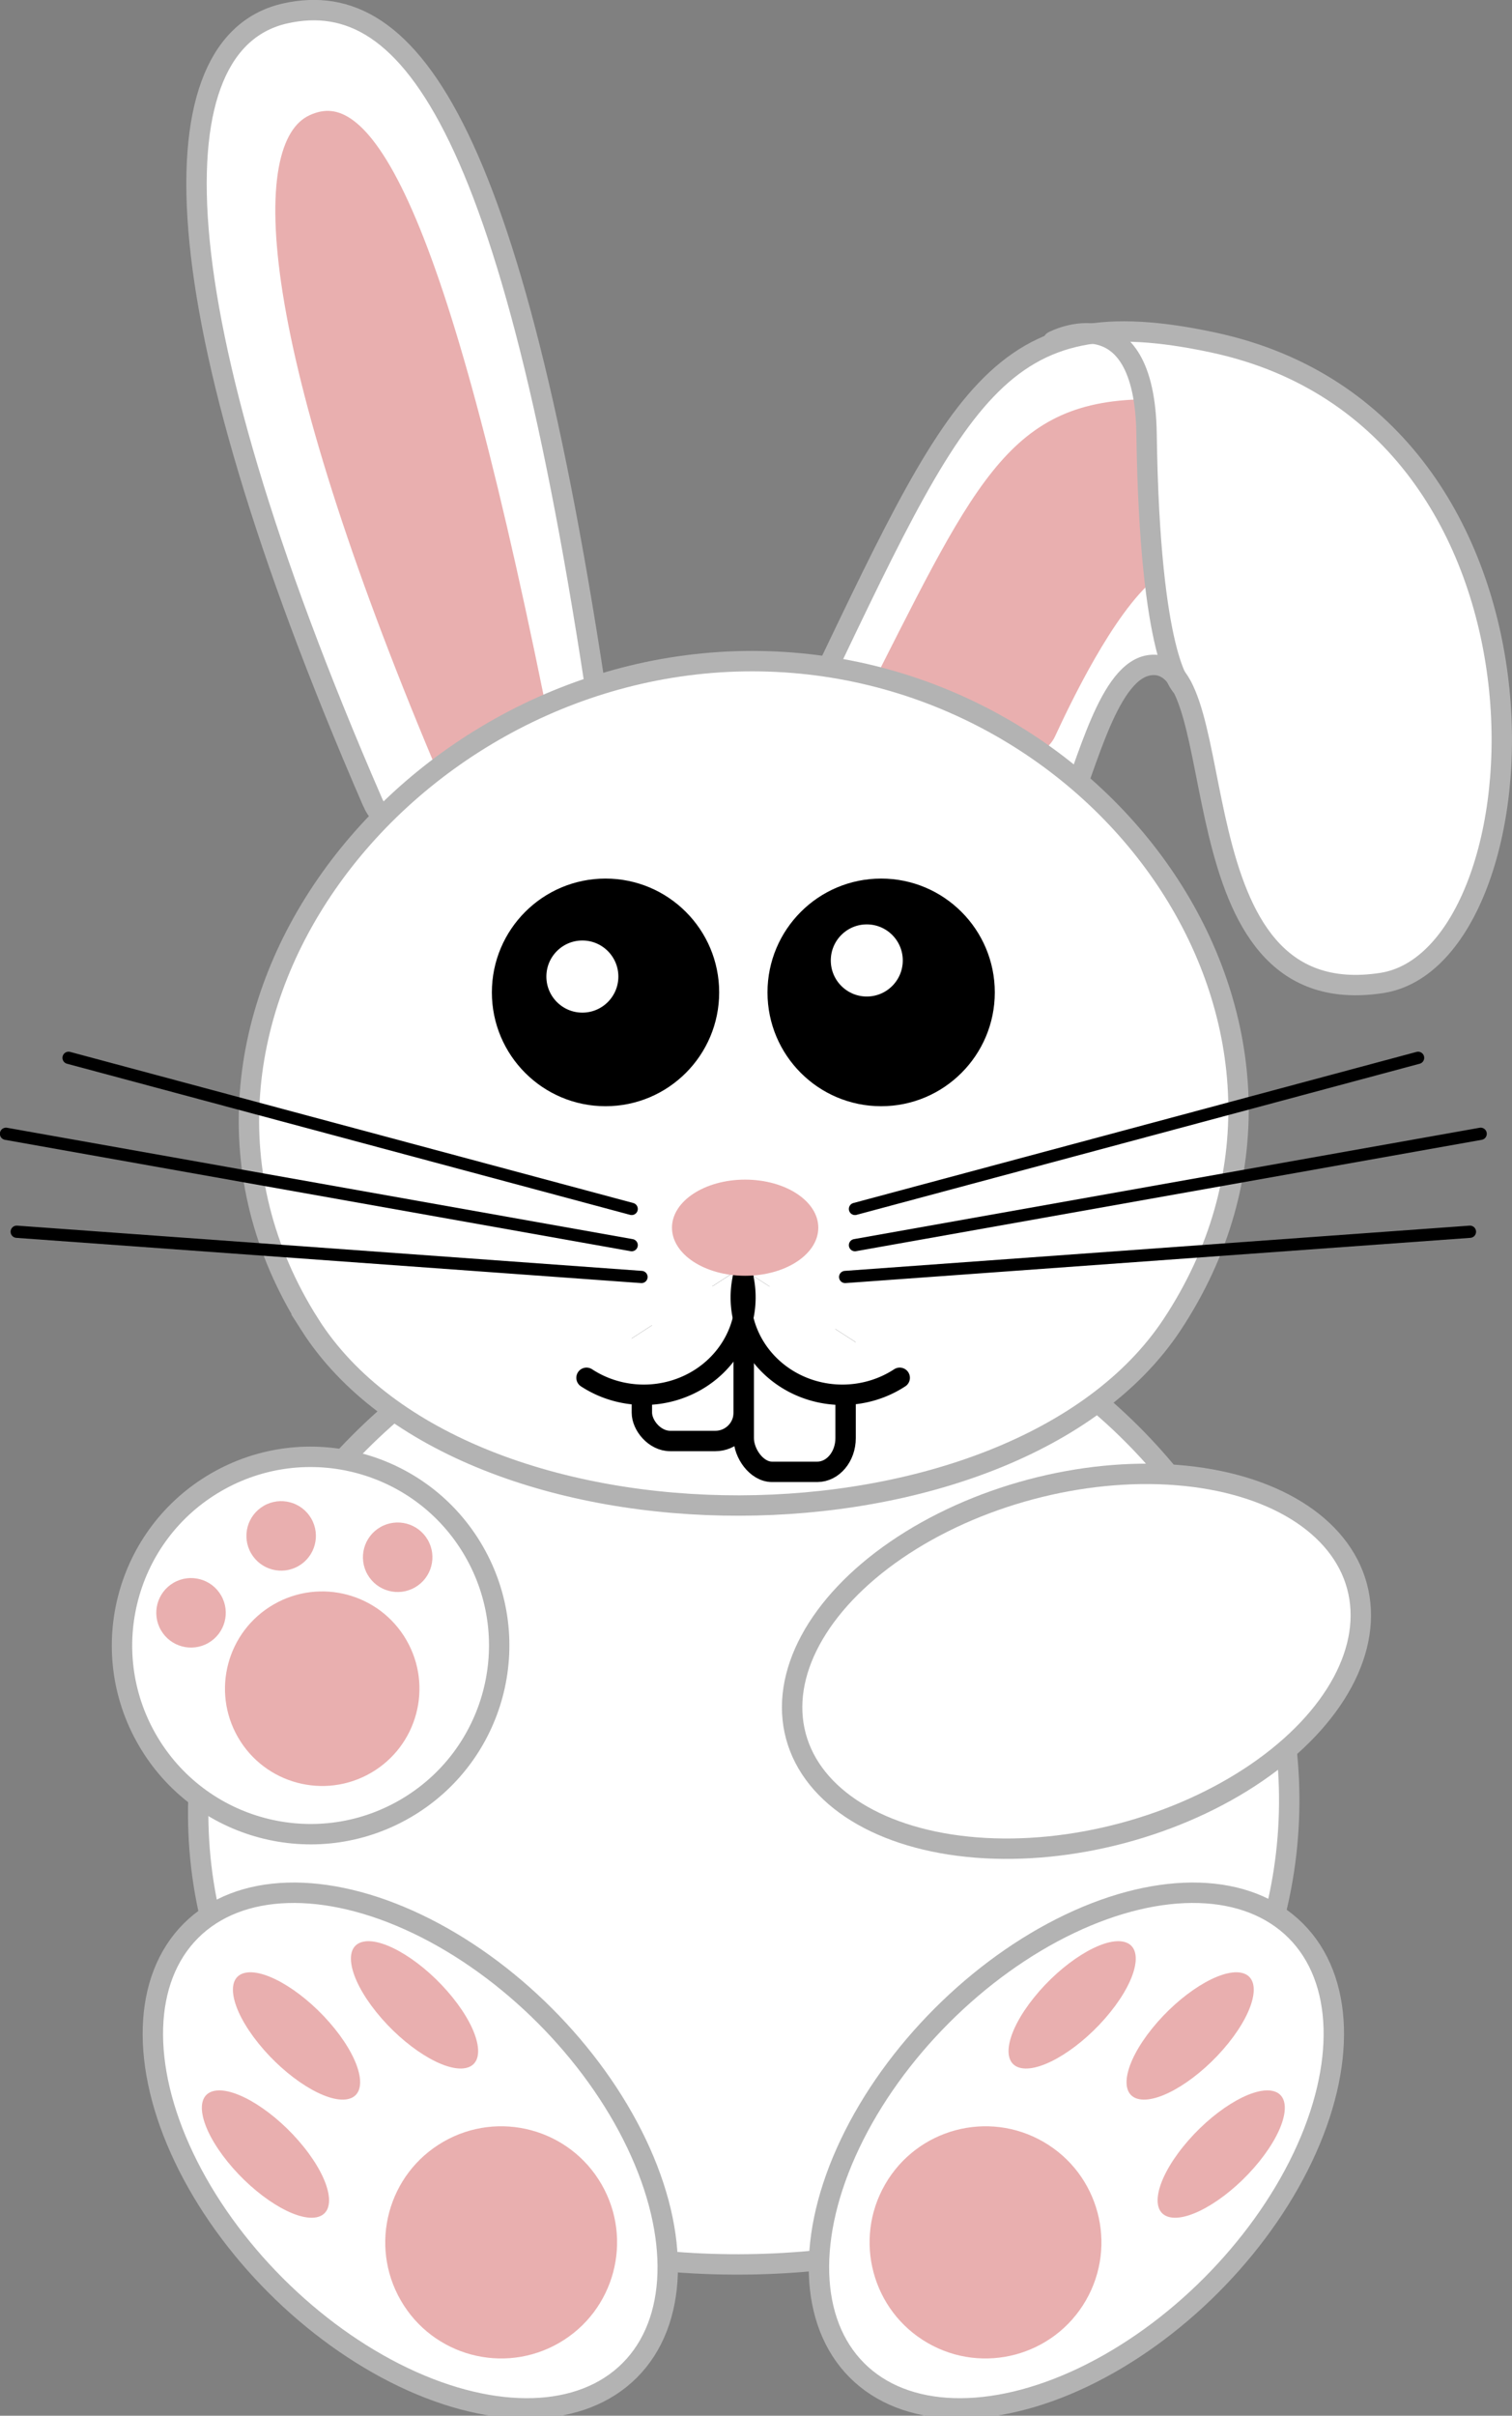 <?xml version="1.0" encoding="UTF-8" standalone="no"?>
<!-- Created with Inkscape (http://www.inkscape.org/) -->

<svg
   xmlns:dc="http://purl.org/dc/elements/1.1/"
   xmlns:cc="http://creativecommons.org/ns#"
   xmlns:rdf="http://www.w3.org/1999/02/22-rdf-syntax-ns#"
   xmlns:svg="http://www.w3.org/2000/svg"
   xmlns="http://www.w3.org/2000/svg"
   xmlns:sodipodi="http://sodipodi.sourceforge.net/DTD/sodipodi-0.dtd"
   xmlns:inkscape="http://www.inkscape.org/namespaces/inkscape"
   width="98.106mm"
   height="156.676mm"
   viewBox="0 0 98.106 156.676"
   version="1.1"
   id="svg8"
   inkscape:version="0.92.4 (5da689c313, 2019-01-14)"
   sodipodi:docname="bunny.svg"
   inkscape:export-filename="E:\munka\my_svg_drawings\bunny.png"
   inkscape:export-xdpi="10.375529"
   inkscape:export-ydpi="10.375529">
  <rect x="0" y="0" width="98.106" height="156.676" fill="#808080" stroke="none"/>
  <defs
     id="defs2">
    <inkscape:path-effect
       effect="spiro"
       id="path-effect5567"
       is_visible="true" />
    <inkscape:path-effect
       effect="spiro"
       id="path-effect5563"
       is_visible="true" />
    <inkscape:path-effect
       effect="spiro"
       id="path-effect5531"
       is_visible="true" />
    <inkscape:path-effect
       effect="spiro"
       id="path-effect5531-3"
       is_visible="true" />
  </defs>
  <sodipodi:namedview
     id="base"
     pagecolor="#ffffff"
     bordercolor="#666666"
     borderopacity="1.0"
     inkscape:pageopacity="0.0"
     inkscape:pageshadow="2"
     inkscape:zoom="0.98994949"
     inkscape:cx="-122.62526"
     inkscape:cy="272.4281"
     inkscape:document-units="mm"
     inkscape:current-layer="layer1"
     showgrid="false"
     inkscape:window-width="1920"
     inkscape:window-height="1017"
     inkscape:window-x="-8"
     inkscape:window-y="-8"
     inkscape:window-maximized="1"
     fit-margin-top="0"
     fit-margin-left="0"
     fit-margin-right="0"
     fit-margin-bottom="0"
     showguides="false" />
  <g
     inkscape:label="Layer 1"
     inkscape:groupmode="layer"
     id="layer1"
     transform="translate(-54.884,-66.585)">
    <path
       style="fill:#ffffff;fill-rule:evenodd;stroke:#b3b3b3;stroke-width:1.323;stroke-linecap:butt;stroke-linejoin:miter;stroke-miterlimit:4;stroke-dasharray:none;stroke-opacity:1"
       d="m 123.997,119.529 c -2.056,4.734 -18.383,-2.028 -16.706,-6.909 9.858,-20.613 12.271,-26.843 26.354,-23.812 23.878,5.139 21.746,39.859 10.896,41.53 -13.793,2.123 -9.439,-21.145 -14.981,-20.621 -2.743,0.259 -4.114,6.48 -5.562,9.812 z"
       id="path6592-5"
       inkscape:connector-curvature="0"
       sodipodi:nodetypes="scssss" />
    <path
       style="fill:#ffffff;fill-rule:evenodd;stroke:#b3b3b3;stroke-width:1.323;stroke-linecap:butt;stroke-linejoin:miter;stroke-miterlimit:4;stroke-dasharray:none;stroke-opacity:1"
       d="m 79.062,118.617 c 2.056,4.734 15.684,1.101 14.951,-4.008 C 88.344,75.103 81.599,65.623 73.393,67.455 c -8.363,1.868 -8.544,18.442 5.669,51.162 z"
       id="path6592"
       inkscape:connector-curvature="0"
       sodipodi:nodetypes="ssss" />
    <circle
       style="opacity:1;fill:#ffffff;fill-opacity:1;fill-rule:nonzero;stroke:#000000;stroke-width:1.323;stroke-linecap:round;stroke-linejoin:round;stroke-miterlimit:4;stroke-dasharray:none;stroke-opacity:1"
       id="path883-0-6"
       cx="314.091"
       cy="100.261"
       r="0" />
    <circle
       style="opacity:1;fill:#ffffff;fill-opacity:1;fill-rule:nonzero;stroke:#000000;stroke-width:1.323;stroke-linecap:round;stroke-linejoin:round;stroke-miterlimit:4;stroke-dasharray:none;stroke-opacity:1"
       id="path883-0-62"
       cx="314.091"
       cy="100.261"
       r="0" />
    <circle
       style="opacity:1;fill:#ffffff;fill-opacity:1;fill-rule:nonzero;stroke:#000000;stroke-width:1.323;stroke-linecap:round;stroke-linejoin:round;stroke-miterlimit:4;stroke-dasharray:none;stroke-opacity:1"
       id="path883-0-3"
       cx="314.091"
       cy="100.261"
       r="0" />
    <g
       transform="translate(28.023,-0.912)"
       id="g5352-2" />
    <path
       style="fill:#ffffff;fill-opacity:1;fill-rule:evenodd;stroke:#b3b3b3;stroke-width:1.323;stroke-linecap:butt;stroke-linejoin:miter;stroke-miterlimit:4;stroke-dasharray:none;stroke-opacity:1"
       d="m 72.098,199.688 c 11.041,18.451 50.354,18.247 61.69,0 13.789,-22.196 -4.419,-49.982 -29.429,-50.437 -25.394,-0.462 -45.898,27.648 -32.261,50.437 z"
       id="path9785-0-5"
       inkscape:connector-curvature="0"
       sodipodi:nodetypes="ssss" />
    <path
       sodipodi:nodetypes="ssss"
       inkscape:connector-curvature="0"
       id="path6609"
       d="m 82.391,116.238 c 1.613,3.843 9.315,-0.249 8.448,-4.508 -6.705,-32.936 -11.48,-40.436 -16.148,-38.271 -4.757,2.206 -3.449,16.217 7.7,42.779 z"
       style="fill:#e9afaf;fill-opacity:1;fill-rule:evenodd;stroke:#ffffff;stroke-width:1.323;stroke-linecap:butt;stroke-linejoin:miter;stroke-miterlimit:4;stroke-dasharray:none;stroke-opacity:1" />
    <path
       style="fill:#e9afaf;fill-opacity:1;fill-rule:evenodd;stroke:none;stroke-width:1.323;stroke-linecap:butt;stroke-linejoin:miter;stroke-miterlimit:4;stroke-dasharray:none;stroke-opacity:1"
       d="m 129.081,92.483 c -8.949,0.149 -11.057,5.647 -18.392,20.047 -1.381,3.75 10.95,5.484 12.652,1.813 0.982,-2.116 3.765,-7.978 6.469,-10.217 -0.027,-0.233 -0.059,-0.396 -0.084,-0.645 -0.113,-1.111 -0.212,-2.38 -0.289,-3.829 -0.077,-1.448 -0.133,-3.076 -0.158,-4.905 -0.009,-0.573 -0.039,-1.099 -0.089,-1.579 -0.026,-0.251 -0.072,-0.458 -0.109,-0.685 z"
       id="path6648"
       inkscape:connector-curvature="0" />
    <path
       style="fill:#ffffff;fill-opacity:1;fill-rule:evenodd;stroke:#b3b3b3;stroke-width:1.323;stroke-linecap:butt;stroke-linejoin:miter;stroke-miterlimit:4;stroke-dasharray:none;stroke-opacity:1"
       d="m 74.985,152.491 c 10.015,15.738 45.673,15.565 55.955,0 12.507,-18.933 -4.009,-42.634 -26.693,-43.022 -23.034,-0.394 -41.631,23.583 -29.262,43.022 z"
       id="path9785-0"
       inkscape:connector-curvature="0"
       sodipodi:nodetypes="ssss" />
    <ellipse
       style="opacity:1;fill:#ffffff;fill-opacity:1;fill-rule:nonzero;stroke:#b3b3b3;stroke-width:1.323;stroke-linecap:round;stroke-linejoin:round;stroke-miterlimit:4;stroke-dasharray:none;stroke-opacity:1"
       id="path815-0-8-4-0-0"
       cx="-75.146"
       cy="200.537"
       rx="18.845"
       ry="11.533"
       transform="matrix(-0.966,0.258,0.26,0.966,0,0)" />
    <rect
       style="opacity:1;fill:#ffffff;fill-opacity:1;fill-rule:nonzero;stroke:#000000;stroke-width:1.323;stroke-linecap:round;stroke-linejoin:miter;stroke-miterlimit:4;stroke-dasharray:none;stroke-dashoffset:0;stroke-opacity:1"
       id="rect6511"
       width="6.609"
       height="10.697"
       x="96.532"
       y="149.347"
       ry="1.841"
       rx="1.84" />
    <rect
       style="opacity:1;fill:#ffffff;fill-opacity:1;fill-rule:nonzero;stroke:#000000;stroke-width:1.323;stroke-linecap:round;stroke-linejoin:miter;stroke-miterlimit:4;stroke-dasharray:none;stroke-dashoffset:0;stroke-opacity:1"
       id="rect6511-1"
       width="6.609"
       height="12.698"
       x="103.141"
       y="149.347"
       ry="2.186"
       rx="1.84" />
    <g
       id="g6567"
       transform="matrix(0.92,0,0,0.921,73.112,-6.128)"
       style="stroke-width:1.086">
      <path
         inkscape:connector-curvature="0"
         id="path6561"
         d="m 43.309,175.257 -10.875,-7.021 -10.672,6.89 a 11.698,15.889 89.996 0 0 2.248,1.3 7.167,6.863 0 0 0 0.003,5.2e-4 7.167,6.863 0 0 0 0.708,0.102 7.167,6.863 0 0 0 0.716,0.034 7.167,6.863 0 0 0 0.716,-0.035 7.167,6.863 0 0 0 0.708,-0.103 7.167,6.863 0 0 0 0.694,-0.17 7.167,6.863 0 0 0 0.673,-0.236 7.167,6.863 0 0 0 0.645,-0.299 7.167,6.863 0 0 0 0.566,-0.33 7.167,6.863 0 0 0 0.573,-0.412 7.167,6.863 0 0 0 0.527,-0.465 7.167,6.863 0 0 0 0.475,-0.513 7.167,6.863 0 0 0 0.42,-0.556 7.167,6.863 0 0 0 0.36,-0.593 7.167,6.863 0 0 0 0.296,-0.624 7.167,6.863 0 0 0 0.23,-0.65 7.167,6.863 0 0 0 0.115,-0.444 7.167,6.863 0 0 0 0.184,0.663 7.167,6.863 0 0 0 0.252,0.642 7.167,6.863 0 0 0 0.318,0.615 7.167,6.863 0 0 0 0.38,0.581 7.167,6.863 0 0 0 0.439,0.542 7.167,6.863 0 0 0 0.494,0.497 7.167,6.863 0 0 0 0.543,0.448 7.167,6.863 0 0 0 0.387,0.269 7.167,6.863 0 0 0 0.613,0.354 7.167,6.863 0 0 0 0.647,0.294 7.167,6.863 0 0 0 0.675,0.231 7.167,6.863 0 0 0 0.695,0.165 7.167,6.863 0 0 0 0.71,0.098 7.167,6.863 0 0 0 0.716,0.03 7.167,6.863 0 0 0 0.715,-0.039 7.167,6.863 0 0 0 0.707,-0.107 7.167,6.863 0 0 0 0.693,-0.174 7.167,6.863 0 0 0 0.064,-0.023 11.698,15.889 89.996 0 0 1.645,-0.962 z"
         style="opacity:1;fill:#ffffff;fill-opacity:1;fill-rule:nonzero;stroke:none;stroke-width:1.437;stroke-linecap:round;stroke-linejoin:round;stroke-miterlimit:4;stroke-dasharray:none;stroke-opacity:1" />
      <path
         inkscape:connector-curvature="0"
         id="path815-0-8-4-7-0"
         d="m 32.631,154.915 a 11.698,15.889 89.996 0 0 -15.889,11.698 11.698,15.889 89.996 0 0 5.02,8.513 l 10.672,-6.89 10.875,7.021 a 11.698,15.889 89.996 0 0 5.211,-8.645 11.698,15.889 89.996 0 0 -15.889,-11.697 z"
         style="opacity:1;fill:#ffffff;fill-opacity:1;fill-rule:nonzero;stroke:none;stroke-width:1.437;stroke-linecap:round;stroke-linejoin:round;stroke-miterlimit:4;stroke-dasharray:none;stroke-opacity:1" />
    </g>
    <g
       id="g1047"
       style="stroke-width:0.935"
       transform="matrix(1.069,0,0,1.07,-13.046,8.48)">
      <path
         sodipodi:open="true"
         d="m 108.65,131.682 a 6.168,5.906 0 0 1 -2.578,6.156 6.168,5.906 0 0 1 -6.927,-0.02"
         sodipodi:end="2.1700323"
         sodipodi:start="6.0683178"
         sodipodi:ry="5.9061136"
         sodipodi:rx="6.1677814"
         sodipodi:cy="132.94142"
         sodipodi:cx="102.62453"
         sodipodi:type="arc"
         id="path1010-0"
         style="opacity:1;fill:none;fill-opacity:1;fill-rule:nonzero;stroke:#000000;stroke-width:1.237;stroke-linecap:round;stroke-linejoin:round;stroke-miterlimit:4;stroke-dasharray:none;stroke-opacity:1" />
      <path
         transform="scale(-1,1)"
         sodipodi:open="true"
         d="m -108.65,131.682 a 6.168,5.906 0 0 1 -2.578,6.156 6.168,5.906 0 0 1 -6.927,-0.02"
         sodipodi:end="2.1700323"
         sodipodi:start="6.0683178"
         sodipodi:ry="5.9061136"
         sodipodi:rx="6.1677814"
         sodipodi:cy="132.94142"
         sodipodi:cx="-114.67644"
         sodipodi:type="arc"
         id="path1010-9-0"
         style="opacity:1;fill:none;fill-opacity:1;fill-rule:nonzero;stroke:#000000;stroke-width:1.237;stroke-linecap:round;stroke-linejoin:round;stroke-miterlimit:4;stroke-dasharray:none;stroke-opacity:1" />
    </g>
    <ellipse
       style="opacity:1;fill:#e9afaf;fill-opacity:1;fill-rule:nonzero;stroke:none;stroke-width:1.323;stroke-linecap:round;stroke-linejoin:round;stroke-miterlimit:4;stroke-dasharray:none;stroke-opacity:1"
       id="path967-0-8-6-9"
       cx="-103.232"
       cy="146.21"
       transform="scale(-1,1)"
       rx="4.747"
       ry="3.118" />
    <g
       id="g6675"
       transform="matrix(0.92,0,0,0.921,5.016,21.746)"
       style="stroke-width:1.086">
      <g
         id="g6571"
         style="stroke-width:1.086">
        <ellipse
           style="opacity:1;fill:#000000;fill-opacity:1;fill-rule:nonzero;stroke:#000000;stroke-width:1.437;stroke-linecap:round;stroke-linejoin:round;stroke-miterlimit:4;stroke-dasharray:none;stroke-opacity:1"
           id="path967-0-8-6"
           cx="-116.349"
           cy="118.57"
           transform="scale(-1,1)"
           rx="7.297"
           ry="7.297" />
        <ellipse
           style="opacity:1;fill:#ffffff;fill-opacity:1;fill-rule:nonzero;stroke:#000000;stroke-width:1.437;stroke-linecap:round;stroke-linejoin:round;stroke-miterlimit:4;stroke-dasharray:none;stroke-opacity:1"
           id="path984-1-5-50"
           cx="115.336"
           cy="116.321"
           rx="3.257"
           ry="3.258" />
      </g>
      <g
         id="g6575"
         style="stroke-width:1.086">
        <ellipse
           style="opacity:1;fill:#000000;fill-opacity:1;fill-rule:nonzero;stroke:#000000;stroke-width:1.437;stroke-linecap:round;stroke-linejoin:round;stroke-miterlimit:4;stroke-dasharray:none;stroke-opacity:1"
           id="path967-0-8"
           cx="96.91"
           cy="118.57"
           rx="7.297"
           ry="7.297" />
        <ellipse
           style="opacity:1;fill:#ffffff;fill-opacity:1;fill-rule:nonzero;stroke:#000000;stroke-width:1.437;stroke-linecap:round;stroke-linejoin:round;stroke-miterlimit:4;stroke-dasharray:none;stroke-opacity:1"
           id="path984-1-5"
           cx="-95.277"
           cy="117.455"
           transform="scale(-1,1)"
           rx="3.257"
           ry="3.258" />
      </g>
    </g>
    <path
       style="fill:none;fill-rule:evenodd;stroke:#b3b3b3;stroke-width:1.323;stroke-linecap:round;stroke-linejoin:miter;stroke-miterlimit:4;stroke-dasharray:none;stroke-opacity:1"
       d="m 131.588,111.136 c 0,0 -2.103,-1.757 -2.309,-16.389 -0.129,-9.173 -6.062,-6.024 -6.062,-6.024"
       id="path6633"
       inkscape:connector-curvature="0"
       sodipodi:nodetypes="csc" />
    <g
       id="g6696"
       transform="matrix(0.92,0,0,0.921,4.299,21.746)"
       style="stroke-width:1.086">
      <g
         id="g6659"
         style="stroke-width:1.086">
        <path
           style="fill:none;fill-rule:evenodd;stroke:#000000;stroke-width:0.862;stroke-linecap:round;stroke-linejoin:miter;stroke-miterlimit:4;stroke-dasharray:none;stroke-opacity:1"
           d="M 99.535,133.819 59.819,123.177"
           id="path6650"
           inkscape:connector-curvature="0" />
        <path
           style="fill:none;fill-rule:evenodd;stroke:#000000;stroke-width:0.862;stroke-linecap:round;stroke-linejoin:miter;stroke-miterlimit:4;stroke-dasharray:none;stroke-opacity:1"
           d="M 99.535,136.37 55.406,128.527"
           id="path6652"
           inkscape:connector-curvature="0" />
        <path
           style="fill:none;fill-rule:evenodd;stroke:#000000;stroke-width:0.862;stroke-linecap:round;stroke-linejoin:miter;stroke-miterlimit:4;stroke-dasharray:none;stroke-opacity:1"
           d="M 100.227,138.611 56.162,135.425"
           id="path6654"
           inkscape:connector-curvature="0" />
      </g>
      <g
         transform="matrix(-1,0,0,1,214.817,-2.3925782e-7)"
         id="g6667"
         style="stroke-width:1.086">
        <path
           inkscape:connector-curvature="0"
           id="path6661"
           d="M 99.535,133.819 59.819,123.177"
           style="fill:none;fill-rule:evenodd;stroke:#000000;stroke-width:0.862;stroke-linecap:round;stroke-linejoin:miter;stroke-miterlimit:4;stroke-dasharray:none;stroke-opacity:1" />
        <path
           inkscape:connector-curvature="0"
           id="path6663"
           d="M 99.535,136.37 55.406,128.527"
           style="fill:none;fill-rule:evenodd;stroke:#000000;stroke-width:0.862;stroke-linecap:round;stroke-linejoin:miter;stroke-miterlimit:4;stroke-dasharray:none;stroke-opacity:1" />
        <path
           inkscape:connector-curvature="0"
           id="path6665"
           d="M 100.227,138.611 56.162,135.425"
           style="fill:none;fill-rule:evenodd;stroke:#000000;stroke-width:0.862;stroke-linecap:round;stroke-linejoin:miter;stroke-miterlimit:4;stroke-dasharray:none;stroke-opacity:1" />
      </g>
    </g>
    <g
       id="g6769"
       transform="matrix(0.793,-0.213,0.213,0.793,-17.053,60.458)"
       style="stroke-width:1.218">
      <circle
         transform="matrix(-0.966,0.259,0.259,0.966,0,0)"
         r="14.899"
         cy="175.101"
         cx="-28.273"
         id="path1106-7-8-1-4"
         style="opacity:1;fill:#ffffff;fill-opacity:1;fill-rule:nonzero;stroke:#b3b3b3;stroke-width:1.611;stroke-linecap:round;stroke-linejoin:round;stroke-miterlimit:4;stroke-dasharray:none;stroke-opacity:1" />
      <circle
         transform="matrix(-0.966,0.259,0.259,0.966,0,0)"
         r="7.682"
         cy="178.514"
         cx="-27.359"
         id="path1106-7-8-1"
         style="opacity:1;fill:#e9afaf;fill-opacity:1;fill-rule:nonzero;stroke:none;stroke-width:1.611;stroke-linecap:round;stroke-linejoin:round;stroke-miterlimit:4;stroke-dasharray:none;stroke-opacity:1" />
      <g
         transform="translate(0.232)"
         id="g6761"
         style="stroke-width:1.218">
        <circle
           style="opacity:1;fill:#e9afaf;fill-opacity:1;fill-rule:nonzero;stroke:none;stroke-width:1.611;stroke-linecap:round;stroke-linejoin:round;stroke-miterlimit:4;stroke-dasharray:none;stroke-opacity:1"
           id="path1106-5-9-0-6-4"
           cx="-30.369"
           cy="166.383"
           r="2.745"
           transform="matrix(-0.966,0.259,0.259,0.966,0,0)" />
        <circle
           style="opacity:1;fill:#e9afaf;fill-opacity:1;fill-rule:nonzero;stroke:none;stroke-width:1.611;stroke-linecap:round;stroke-linejoin:round;stroke-miterlimit:4;stroke-dasharray:none;stroke-opacity:1"
           id="path1106-5-9-2-2-8-5"
           cx="-37.494"
           cy="172.452"
           r="2.745"
           transform="matrix(-0.966,0.259,0.259,0.966,0,0)" />
        <circle
           style="opacity:1;fill:#e9afaf;fill-opacity:1;fill-rule:nonzero;stroke:none;stroke-width:1.611;stroke-linecap:round;stroke-linejoin:round;stroke-miterlimit:4;stroke-dasharray:none;stroke-opacity:1"
           id="path1106-5-9-0-6-4-9"
           cx="-21.163"
           cy="168.076"
           r="2.745"
           transform="matrix(-0.966,0.259,0.259,0.966,0,0)" />
      </g>
    </g>
    <g
       id="g6818"
       transform="matrix(0.92,0,0,0.921,6.778,21.746)"
       style="stroke-width:1.086">
      <g
         style="stroke-width:1.27"
         id="g5506-0"
         transform="matrix(0.605,0.605,-0.605,0.605,215.187,15.165)">
        <ellipse
           style="opacity:1;fill:#ffffff;fill-opacity:1;fill-rule:nonzero;stroke:#b3b3b3;stroke-width:1.681;stroke-linecap:round;stroke-linejoin:round;stroke-miterlimit:4;stroke-dasharray:none;stroke-opacity:1"
           id="path815-0-8-4-0-0-0"
           cx="-224.751"
           cy="-80.976"
           rx="25.58"
           ry="15.695"
           transform="matrix(0,-1,-1,0,0,0)" />
        <circle
           style="opacity:1;fill:#e9afaf;fill-opacity:1;fill-rule:nonzero;stroke:none;stroke-width:1.681;stroke-linecap:round;stroke-linejoin:round;stroke-miterlimit:4;stroke-dasharray:none;stroke-opacity:1"
           id="path1106-7-8-1-1"
           cx="-17.297"
           cy="248.313"
           r="9.553"
           transform="matrix(-0.966,0.259,0.259,0.966,0,0)" />
        <g
           style="stroke-width:1.27"
           id="g5498-9"
           transform="translate(0.595)">
          <ellipse
             ry="6.691"
             rx="3.195"
             transform="matrix(-0.83,0.558,0.106,0.994,0,0)"
             cy="249.198"
             cx="-64.971"
             id="path1106-5-5-4-3-4"
             style="opacity:1;fill:#e9afaf;fill-opacity:1;fill-rule:nonzero;stroke:none;stroke-width:1.787;stroke-linecap:round;stroke-linejoin:round;stroke-miterlimit:4;stroke-dasharray:none;stroke-opacity:1" />
          <ellipse
             ry="6.691"
             rx="3.195"
             transform="matrix(-0.83,0.558,0.106,0.994,0,0)"
             cy="248.473"
             cx="-54.597"
             id="path1106-5-5-4-3-0-9"
             style="opacity:1;fill:#e9afaf;fill-opacity:1;fill-rule:nonzero;stroke:none;stroke-width:1.787;stroke-linecap:round;stroke-linejoin:round;stroke-miterlimit:4;stroke-dasharray:none;stroke-opacity:1" />
          <ellipse
             ry="6.691"
             rx="3.195"
             transform="matrix(-0.83,0.558,0.106,0.994,0,0)"
             cy="259.432"
             cx="-74.128"
             id="path1106-5-5-4-3-5-4"
             style="opacity:1;fill:#e9afaf;fill-opacity:1;fill-rule:nonzero;stroke:none;stroke-width:1.787;stroke-linecap:round;stroke-linejoin:round;stroke-miterlimit:4;stroke-dasharray:none;stroke-opacity:1" />
        </g>
      </g>
      <g
         style="stroke-width:1.27"
         id="g5506-0-4"
         transform="matrix(-0.605,0.605,0.605,0.605,-5.758,15.165)">
        <ellipse
           style="opacity:1;fill:#ffffff;fill-opacity:1;fill-rule:nonzero;stroke:#b3b3b3;stroke-width:1.681;stroke-linecap:round;stroke-linejoin:round;stroke-miterlimit:4;stroke-dasharray:none;stroke-opacity:1"
           id="path815-0-8-4-0-0-0-9"
           cx="-224.751"
           cy="-80.976"
           rx="25.58"
           ry="15.695"
           transform="matrix(0,-1,-1,0,0,0)" />
        <circle
           style="opacity:1;fill:#e9afaf;fill-opacity:1;fill-rule:nonzero;stroke:none;stroke-width:1.681;stroke-linecap:round;stroke-linejoin:round;stroke-miterlimit:4;stroke-dasharray:none;stroke-opacity:1"
           id="path1106-7-8-1-1-1"
           cx="-17.297"
           cy="248.313"
           r="9.553"
           transform="matrix(-0.966,0.259,0.259,0.966,0,0)" />
        <g
           style="stroke-width:1.27"
           id="g5498-9-0"
           transform="translate(0.595)">
          <ellipse
             ry="6.691"
             rx="3.195"
             transform="matrix(-0.83,0.558,0.106,0.994,0,0)"
             cy="249.198"
             cx="-64.971"
             id="path1106-5-5-4-3-4-3"
             style="opacity:1;fill:#e9afaf;fill-opacity:1;fill-rule:nonzero;stroke:none;stroke-width:1.787;stroke-linecap:round;stroke-linejoin:round;stroke-miterlimit:4;stroke-dasharray:none;stroke-opacity:1" />
          <ellipse
             ry="6.691"
             rx="3.195"
             transform="matrix(-0.83,0.558,0.106,0.994,0,0)"
             cy="248.473"
             cx="-54.597"
             id="path1106-5-5-4-3-0-9-3"
             style="opacity:1;fill:#e9afaf;fill-opacity:1;fill-rule:nonzero;stroke:none;stroke-width:1.787;stroke-linecap:round;stroke-linejoin:round;stroke-miterlimit:4;stroke-dasharray:none;stroke-opacity:1" />
          <ellipse
             ry="6.691"
             rx="3.195"
             transform="matrix(-0.83,0.558,0.106,0.994,0,0)"
             cy="259.432"
             cx="-74.128"
             id="path1106-5-5-4-3-5-4-4"
             style="opacity:1;fill:#e9afaf;fill-opacity:1;fill-rule:nonzero;stroke:none;stroke-width:1.787;stroke-linecap:round;stroke-linejoin:round;stroke-miterlimit:4;stroke-dasharray:none;stroke-opacity:1" />
        </g>
      </g>
    </g>
  </g>
</svg>
